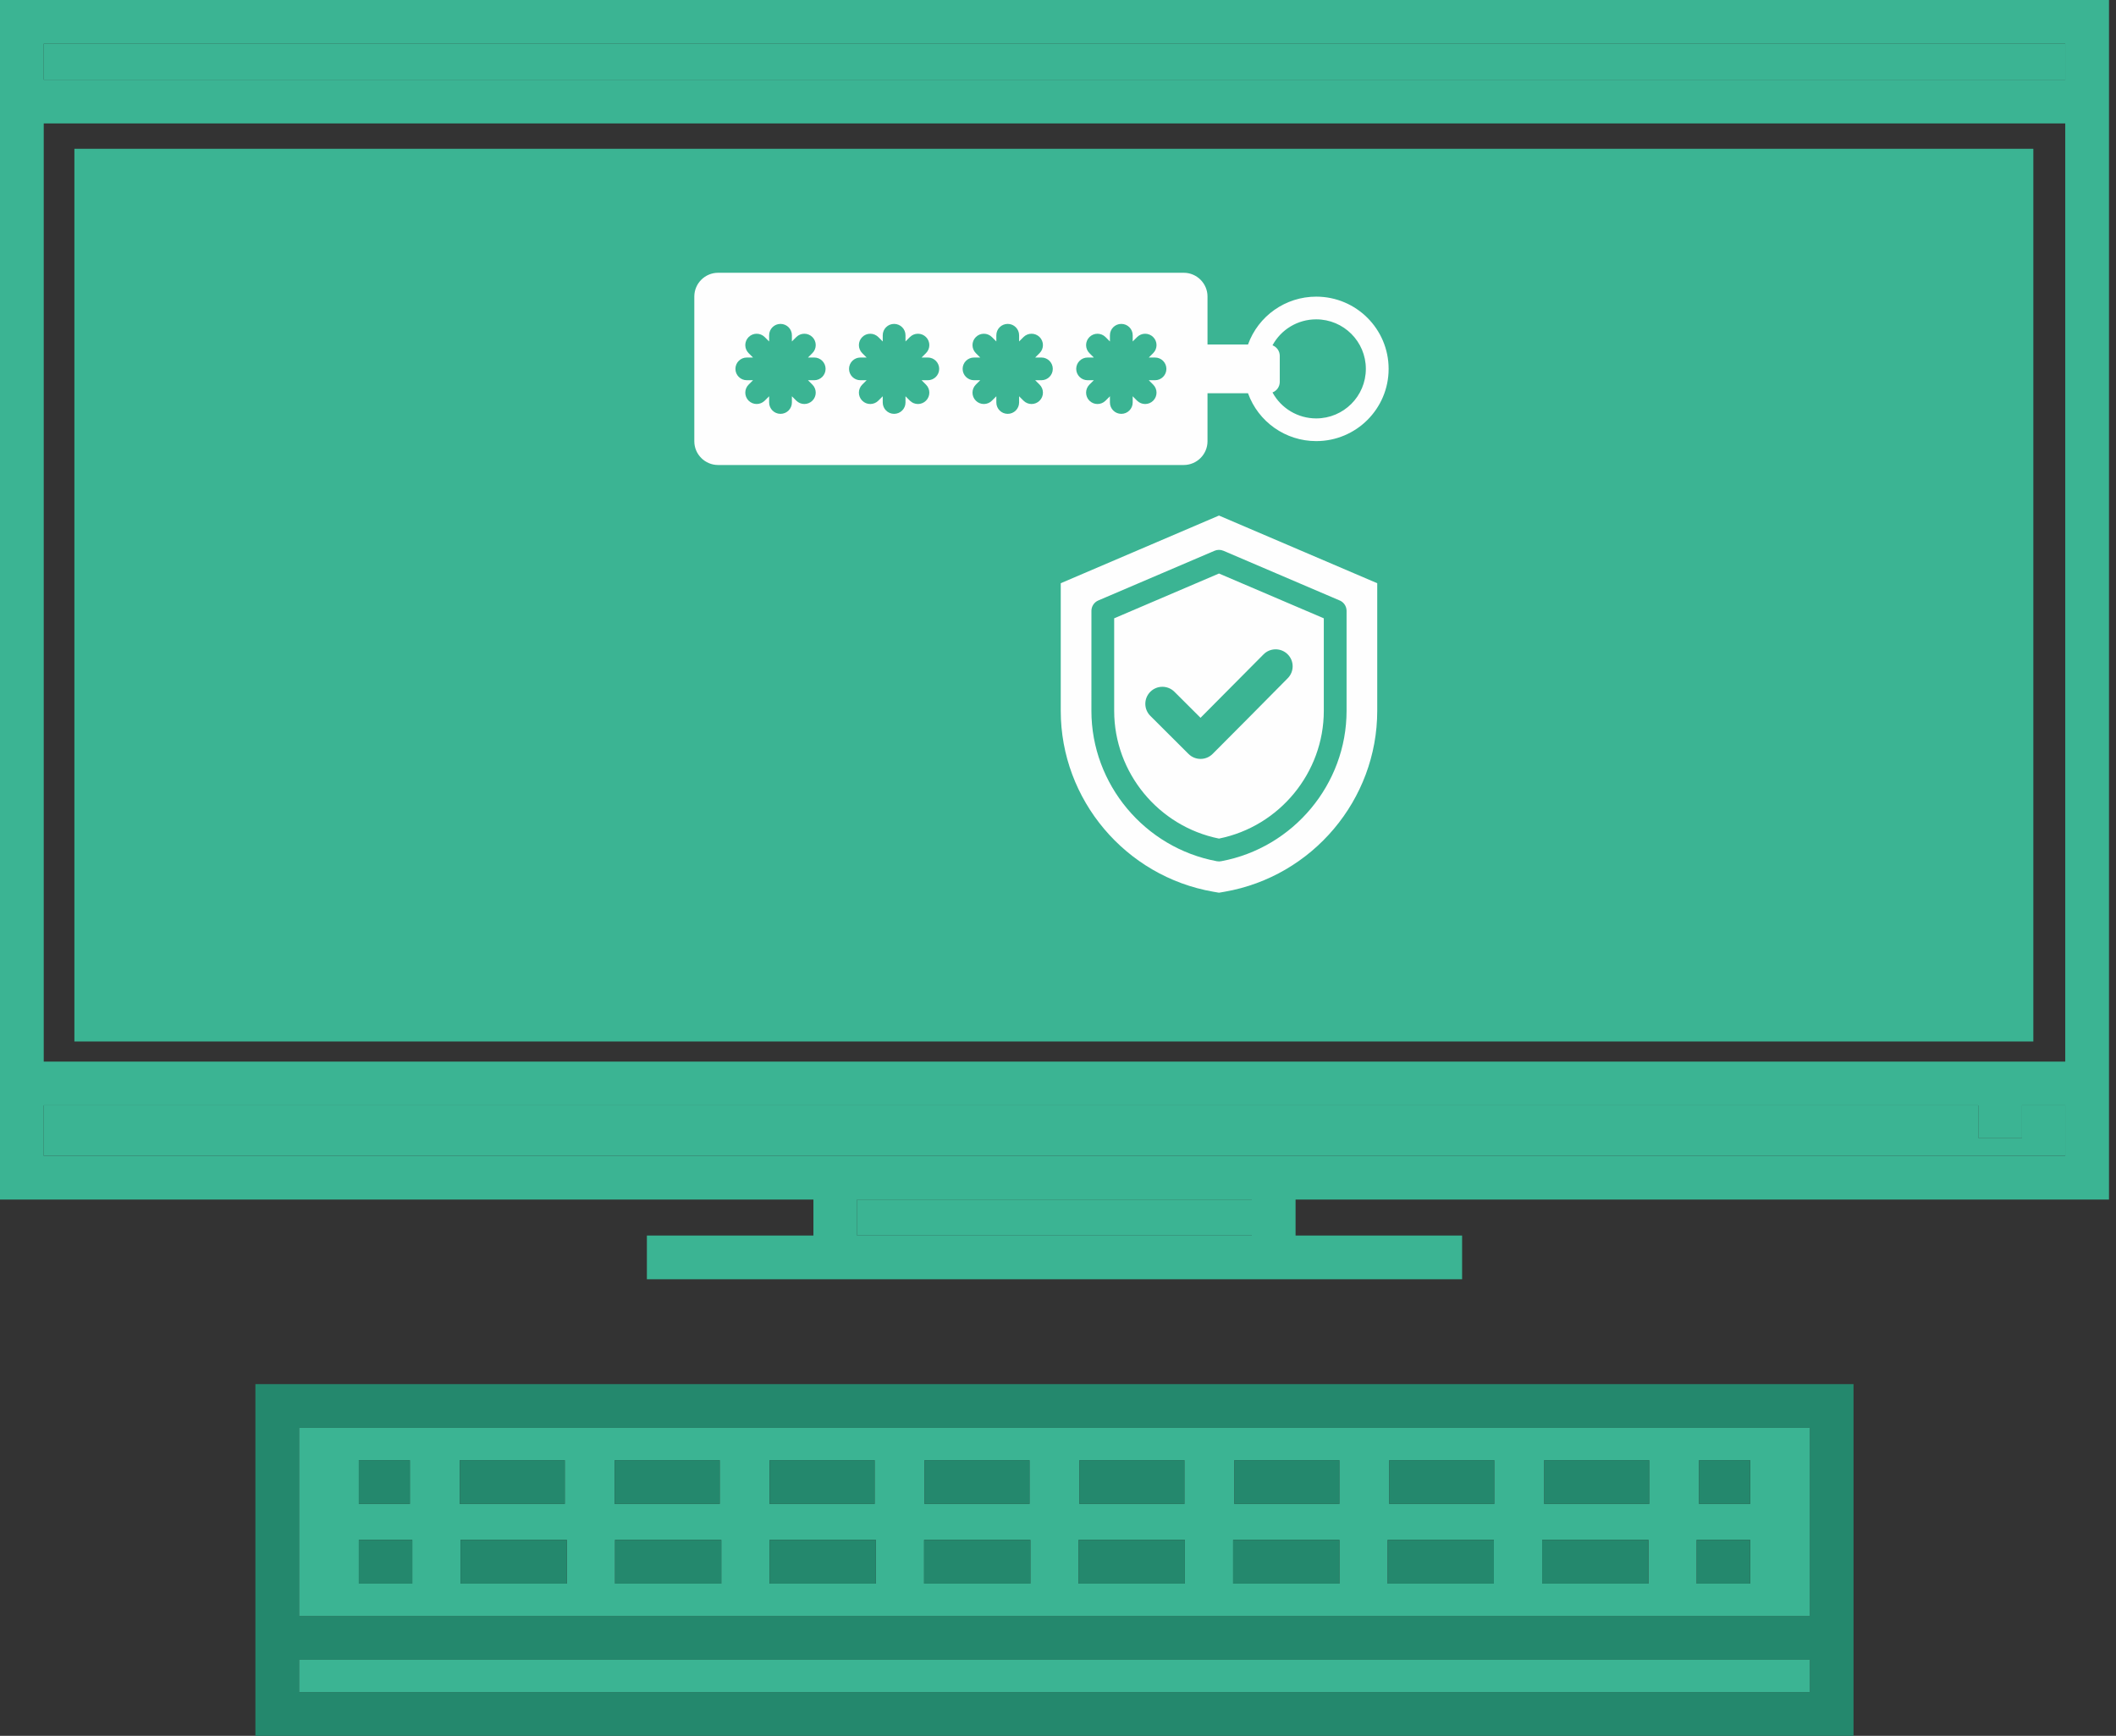 <svg width="128" height="105" viewBox="0 0 128 105" fill="none" xmlns="http://www.w3.org/2000/svg">
<rect x="0" y="0" width="128" height="105" fill="#333333" stroke="none"/>
<rect x="4.5" y="9" width="118.5" height="54" fill="#3BB493"/>
<path d="M127.576 0V72.562H78.371V74.738H88.445V77.383H39.131V74.738H49.205V72.562H0V0H127.576ZM124.93 69.917V66.863H122.314V68.826H119.668V66.863H2.646V69.917H124.93ZM124.93 64.217V7.466H2.646V64.217H124.93ZM124.93 4.821V2.646H2.646V4.821H124.93ZM75.725 74.738V72.562H51.85V74.738H75.725Z" fill="#3BB493"/>
<path d="M124.93 66.863V69.917H2.646V66.863H119.668V68.826H122.314V66.863H124.93Z" fill="#3BB493"/>
<path d="M124.93 2.646H2.646V4.821H124.93V2.646Z" fill="#3BB493"/>
<path d="M112.123 83.724V105H15.45V83.724H112.123ZM109.477 102.354V100.397H18.096V102.354H109.477ZM109.477 97.751V86.369H18.096V97.751H109.477Z" fill="#24886D"/>
<path d="M109.477 100.397H18.096V102.354H109.477V100.397Z" fill="#3BB493"/>
<path d="M109.477 86.369V97.751H18.096V86.369H109.477ZM105.868 95.793V93.148H102.634V95.793H105.868ZM105.868 90.973V88.327H102.781V90.973H105.868ZM99.759 90.973V88.327H93.413V90.973H99.759ZM99.715 95.793V93.148H93.289V95.793H99.715ZM90.388 90.973V88.327H84.041V90.973H90.388ZM90.367 95.793V93.148H83.942V95.793H90.367ZM81.02 95.793V93.148H74.594V95.793H81.02ZM81.017 90.973V88.327H74.67V90.973H81.017ZM71.675 95.793V93.148H65.246V95.793H71.675ZM71.645 90.973V88.327H65.299V90.973H71.645ZM62.327 95.793V93.148H55.901V95.793H62.327ZM62.274 90.973V88.327H55.928V90.973H62.274ZM52.979 95.793V93.148H46.554V95.793H52.979ZM52.906 90.973V88.327H46.556V90.973H52.906ZM43.632 95.793V93.148H37.206V95.793H43.632ZM43.535 90.973V88.327H37.185V90.973H43.535ZM34.287 95.793V93.148H27.861V95.793H34.287ZM34.163 90.973V88.327H27.814V90.973H34.163ZM24.939 95.793V93.148H21.706V95.793H24.939ZM24.792 90.973V88.327H21.706V90.973H24.792Z" fill="#3BB493"/>
<path d="M105.867 93.148H102.634V95.793H105.867V93.148Z" fill="#24886D"/>
<path d="M105.867 88.327H102.781V90.973H105.867V88.327Z" fill="#24886D"/>
<path d="M99.759 88.327H93.412V90.973H99.759V88.327Z" fill="#24886D"/>
<path d="M99.715 93.148H93.289V95.793H99.715V93.148Z" fill="#24886D"/>
<path d="M90.388 88.327H84.041V90.973H90.388V88.327Z" fill="#24886D"/>
<path d="M90.368 93.148H83.942V95.793H90.368V93.148Z" fill="#24886D"/>
<path d="M81.02 93.148H74.594V95.793H81.02V93.148Z" fill="#24886D"/>
<path d="M81.017 88.327H74.67V90.973H81.017V88.327Z" fill="#24886D"/>
<path d="M75.725 72.562H51.85V74.738H75.725V72.562Z" fill="#3BB493"/>
<path d="M71.675 93.148H65.246V95.793H71.675V93.148Z" fill="#24886D"/>
<path d="M71.645 88.327H65.299V90.973H71.645V88.327Z" fill="#24886D"/>
<path d="M62.327 93.148H55.901V95.793H62.327V93.148Z" fill="#24886D"/>
<path d="M62.274 88.327H55.928V90.973H62.274V88.327Z" fill="#24886D"/>
<path d="M52.979 93.148H46.553V95.793H52.979V93.148Z" fill="#24886D"/>
<path d="M52.906 88.327H46.556V90.973H52.906V88.327Z" fill="#24886D"/>
<path d="M43.632 93.148H37.206V95.793H43.632V93.148Z" fill="#24886D"/>
<path d="M43.535 88.327H37.185V90.973H43.535V88.327Z" fill="#24886D"/>
<path d="M34.286 93.148H27.861V95.793H34.286V93.148Z" fill="#24886D"/>
<path d="M34.164 88.327H27.814V90.973H34.164V88.327Z" fill="#24886D"/>
<path d="M24.939 93.148H21.705V95.793H24.939V93.148Z" fill="#24886D"/>
<path d="M24.792 88.327H21.705V90.973H24.792V88.327Z" fill="#24886D"/>
<path fill-rule="evenodd" clip-rule="evenodd" d="M43.438 16.5H71.607C72.397 16.5 73.044 17.146 73.044 17.934V20.84H75.494C76.117 19.107 77.766 17.944 79.619 17.944C82.039 17.944 84 19.9 84 22.314C84 24.727 82.039 26.683 79.619 26.683C77.766 26.683 76.117 25.52 75.494 23.788L73.044 23.788V26.694C73.044 27.483 72.397 28.128 71.607 28.128L43.438 28.128C42.647 28.128 42 27.483 42 26.694L42 17.934C42.001 17.145 42.647 16.5 43.438 16.5ZM73.738 31.186L83.311 35.279V43C83.311 48.374 79.391 53.017 74.086 53.94L73.738 54L73.39 53.94C68.085 53.017 64.166 48.375 64.166 43L64.166 35.279L73.738 31.186ZM73.738 34.692L67.398 37.402V42.999C67.398 46.732 70.072 49.988 73.739 50.726C77.405 49.988 80.079 46.732 80.079 42.999V37.402L73.738 34.692ZM66.44 36.321C66.179 36.432 66.022 36.685 66.022 36.952L66.021 43C66.021 47.435 69.245 51.291 73.615 52.097C73.707 52.114 73.796 52.112 73.881 52.093C78.242 51.279 81.456 47.428 81.456 43V36.952C81.456 36.651 81.263 36.396 80.993 36.303L74.007 33.316C73.828 33.24 73.635 33.246 73.47 33.316L66.44 36.321ZM69.584 43.301L71.894 45.605C72.297 46.007 72.95 46.007 73.353 45.605C75.332 43.63 75.925 43.012 77.895 41.028C78.296 40.626 78.294 39.976 77.891 39.577C77.488 39.177 76.837 39.179 76.436 39.58L72.622 43.42L71.043 41.846C70.64 41.444 69.987 41.444 69.585 41.846C69.182 42.248 69.182 42.9 69.584 43.301ZM76.976 20.887C77.233 20.987 77.415 21.236 77.415 21.526V23.1C77.415 23.39 77.233 23.64 76.976 23.74C77.501 24.706 78.512 25.31 79.619 25.31C81.278 25.31 82.622 23.968 82.622 22.313C82.622 20.658 81.278 19.317 79.619 19.317C78.512 19.317 77.501 19.921 76.976 20.887ZM67.141 20.279V20.656L66.875 20.39C66.606 20.121 66.17 20.121 65.901 20.39C65.632 20.658 65.632 21.093 65.901 21.361L66.168 21.627H65.791C65.411 21.627 65.102 21.934 65.102 22.314C65.102 22.692 65.41 23 65.791 23H66.168L65.901 23.266C65.632 23.535 65.632 23.969 65.901 24.238C66.17 24.506 66.606 24.506 66.875 24.238L67.141 23.971V24.347C67.141 24.726 67.449 25.034 67.83 25.034C68.21 25.034 68.518 24.727 68.518 24.347V23.971L68.785 24.238C69.054 24.506 69.49 24.506 69.758 24.238C70.027 23.969 70.027 23.535 69.758 23.266L69.492 23H69.869C70.249 23 70.557 22.693 70.557 22.314C70.557 21.934 70.249 21.627 69.869 21.627H69.492L69.758 21.361C70.027 21.093 70.027 20.658 69.758 20.39C69.49 20.121 69.054 20.121 68.785 20.39L68.518 20.656L68.519 20.279C68.519 19.9 68.211 19.593 67.83 19.593C67.45 19.592 67.141 19.9 67.141 20.279ZM49.143 23.266L48.876 23H49.253C49.633 23 49.941 22.693 49.941 22.313C49.941 21.934 49.634 21.626 49.253 21.626H48.876L49.143 21.36C49.412 21.092 49.412 20.657 49.143 20.389C48.874 20.121 48.438 20.121 48.169 20.389L47.903 20.655V20.279C47.903 19.9 47.595 19.593 47.214 19.593C46.834 19.593 46.526 19.9 46.526 20.279V20.656L46.259 20.39C45.99 20.121 45.554 20.121 45.285 20.39C45.017 20.658 45.017 21.092 45.285 21.361L45.552 21.627H45.175C44.795 21.627 44.487 21.934 44.487 22.314C44.487 22.692 44.795 23 45.175 23H45.552L45.285 23.266C45.017 23.534 45.017 23.969 45.285 24.237C45.554 24.505 45.99 24.505 46.259 24.237L46.526 23.971V24.347C46.526 24.726 46.834 25.034 47.214 25.034C47.594 25.034 47.903 24.727 47.903 24.347V23.971L48.169 24.237C48.438 24.505 48.874 24.505 49.143 24.237C49.412 23.969 49.412 23.534 49.143 23.266ZM56.015 23.266L55.748 23H56.125C56.505 23 56.813 22.693 56.813 22.313C56.813 21.934 56.505 21.626 56.125 21.626H55.748L56.015 21.36C56.284 21.092 56.284 20.657 56.015 20.389C55.746 20.121 55.31 20.121 55.041 20.389L54.775 20.655V20.279C54.775 19.9 54.467 19.593 54.086 19.593C53.706 19.593 53.398 19.9 53.398 20.279V20.656L53.131 20.39C52.862 20.121 52.426 20.121 52.157 20.39C51.889 20.658 51.889 21.092 52.157 21.361L52.424 21.627H52.047C51.667 21.627 51.359 21.934 51.359 22.314C51.359 22.692 51.667 23 52.047 23H52.424L52.157 23.266C51.889 23.535 51.889 23.969 52.157 24.237C52.426 24.506 52.862 24.506 53.131 24.237L53.398 23.971V24.347C53.398 24.726 53.706 25.034 54.086 25.034C54.466 25.034 54.775 24.727 54.775 24.347V23.971L55.041 24.237C55.31 24.506 55.746 24.506 56.015 24.237C56.284 23.969 56.284 23.534 56.015 23.266ZM62.887 23.266L62.62 23H62.997C63.377 23 63.685 22.693 63.685 22.313C63.685 21.934 63.377 21.626 62.997 21.626H62.62L62.887 21.36C63.156 21.092 63.156 20.657 62.887 20.389C62.618 20.121 62.182 20.121 61.913 20.389L61.647 20.655V20.279C61.647 19.9 61.339 19.593 60.958 19.593C60.578 19.593 60.27 19.9 60.27 20.279V20.656L60.003 20.39C59.734 20.121 59.298 20.121 59.029 20.39C58.761 20.658 58.761 21.092 59.029 21.361L59.296 21.627H58.919C58.539 21.627 58.231 21.934 58.231 22.314C58.231 22.692 58.539 23 58.919 23H59.296L59.029 23.266C58.761 23.535 58.761 23.969 59.029 24.237C59.298 24.506 59.734 24.506 60.003 24.237L60.27 23.971V24.347C60.27 24.726 60.578 25.034 60.958 25.034C61.338 25.034 61.647 24.727 61.647 24.347V23.971L61.913 24.237C62.182 24.506 62.618 24.506 62.887 24.237C63.156 23.969 63.156 23.534 62.887 23.266Z" fill="#FEFEFE"/>
</svg>
